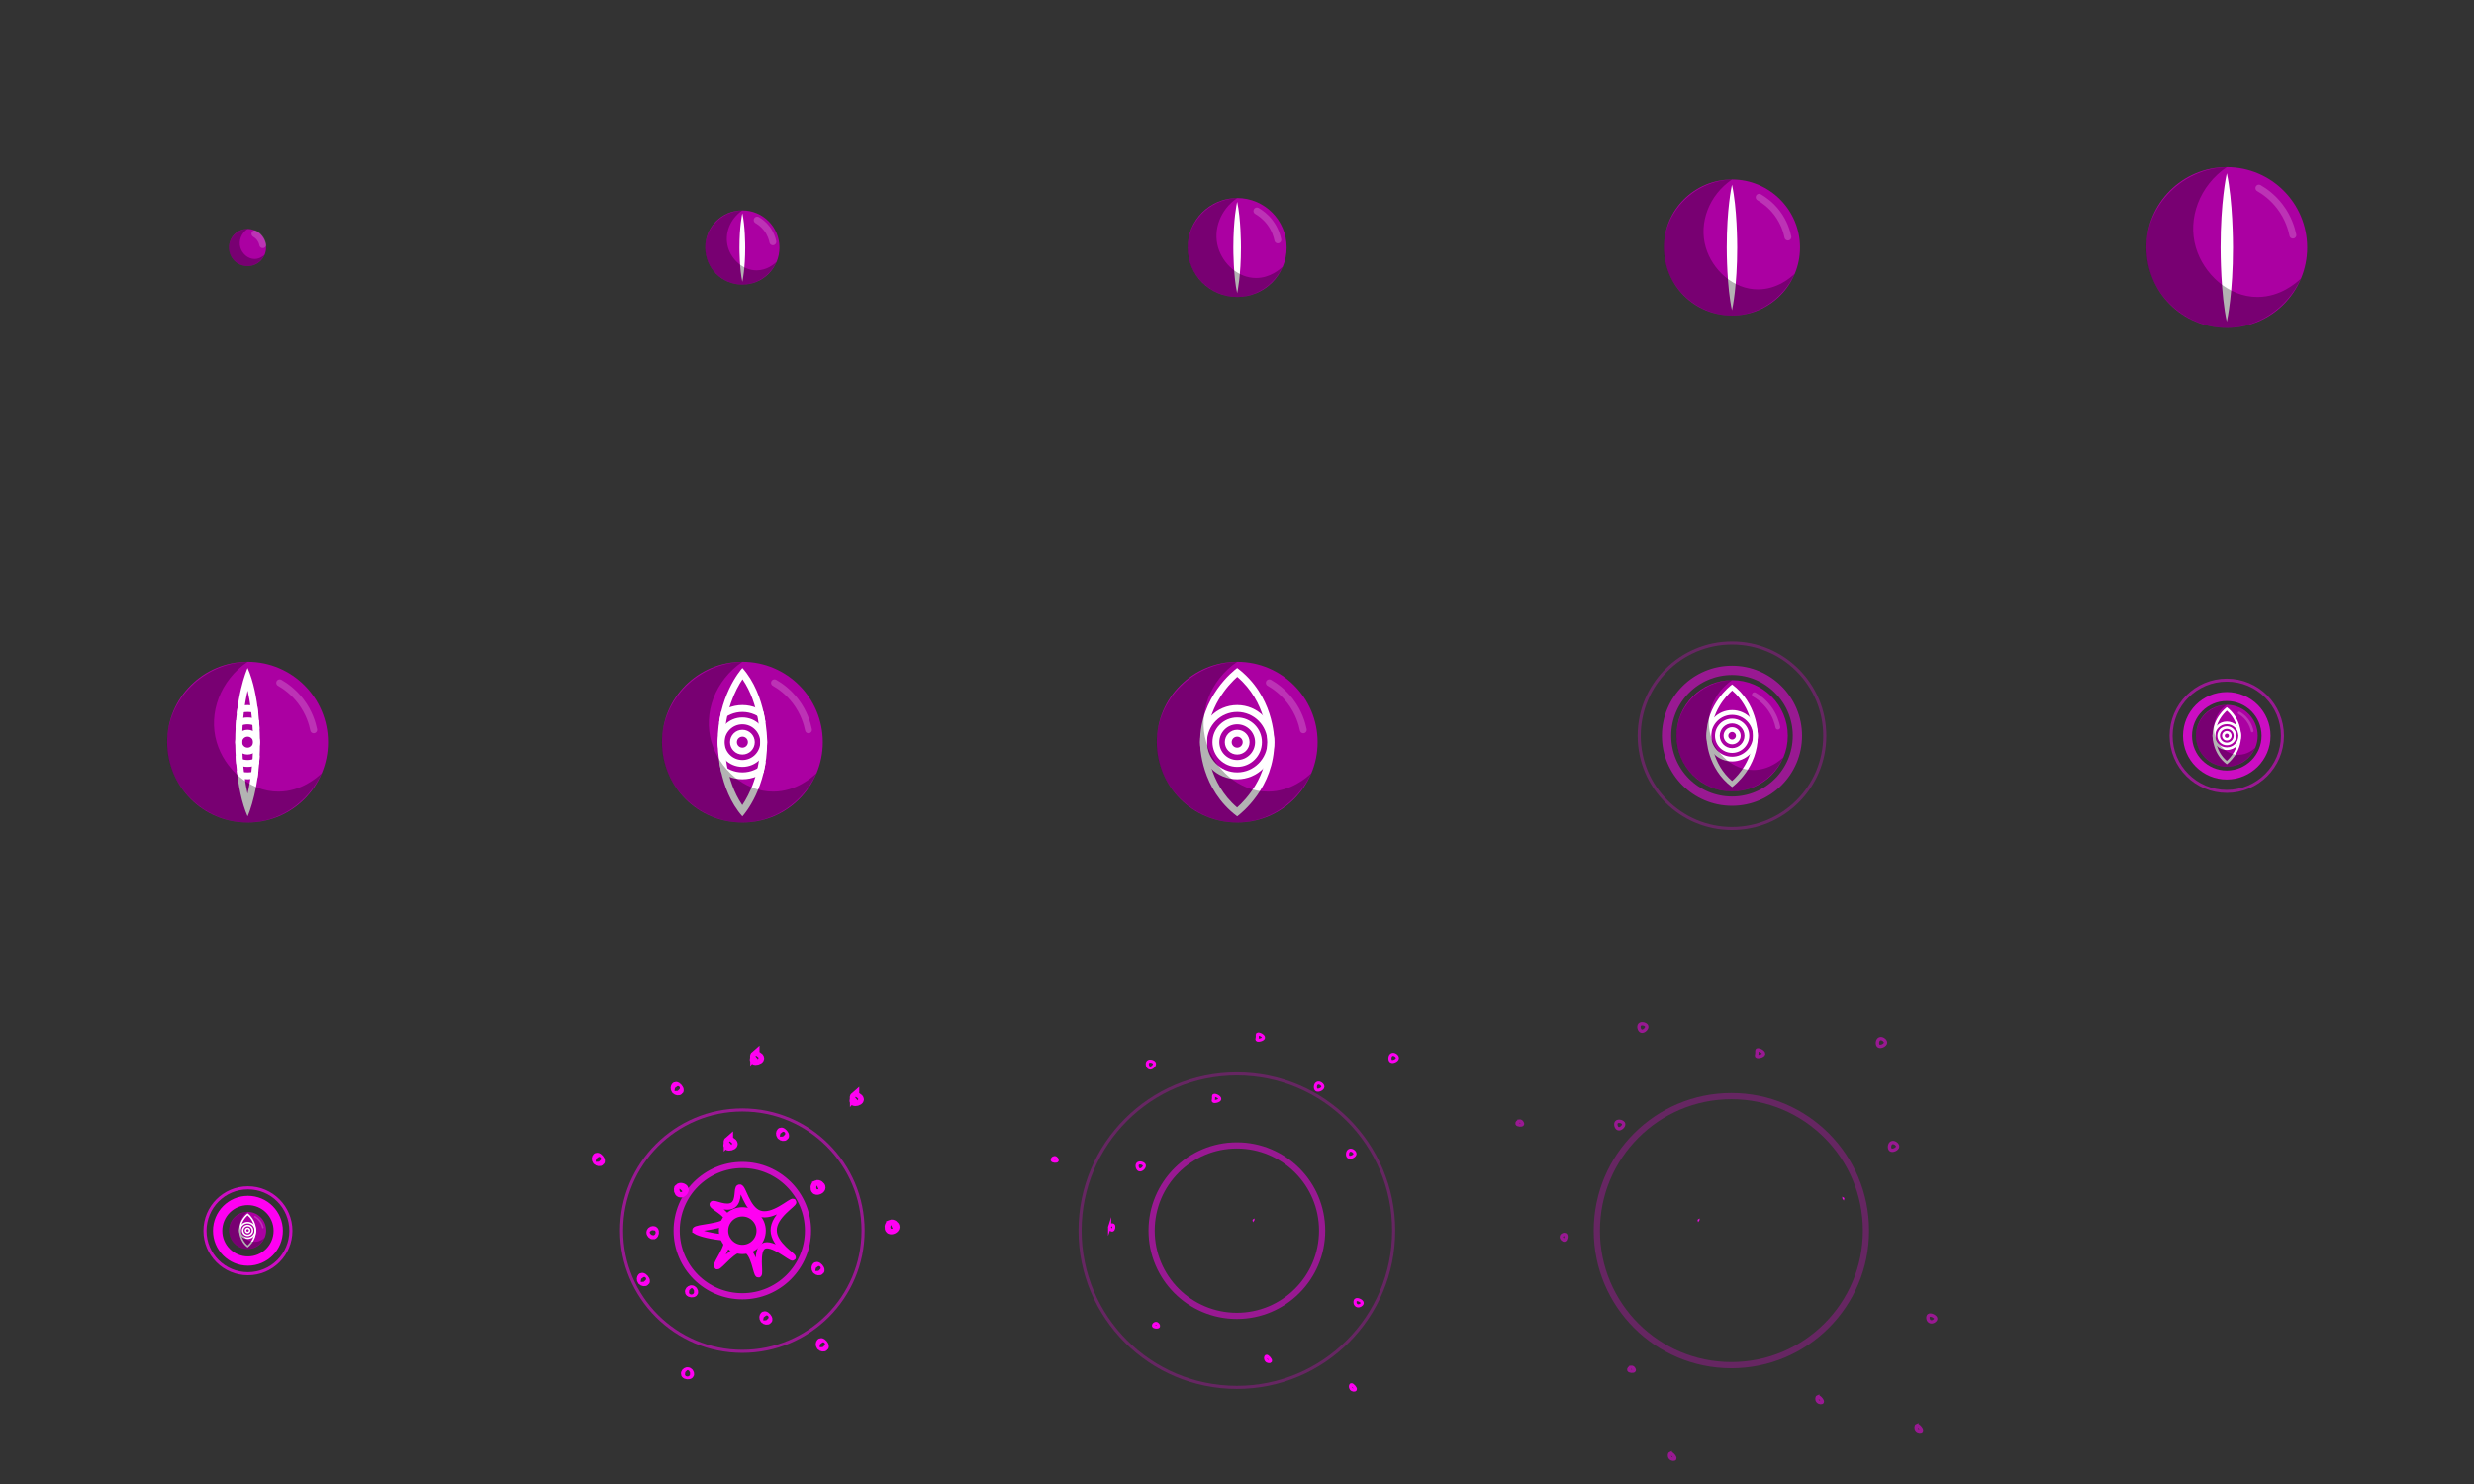 <?xml version="1.0" encoding="UTF-8"?>
<svg id="Layer_1" data-name="Layer 1" xmlns="http://www.w3.org/2000/svg" xmlns:xlink="http://www.w3.org/1999/xlink" viewBox="0 0 1800 1080">
  <rect x="0" y="0" width="1800" height="1080" fill="#333333" stroke="none"/>
  <defs>
    <style>
      .cls-1, .cls-2, .cls-3, .cls-4, .cls-5, .cls-6, .cls-7, .cls-8, .cls-9, .cls-10, .cls-11, .cls-12, .cls-13, .cls-14, .cls-15, .cls-16, .cls-17, .cls-18 {
        fill: none;
      }

      .cls-1, .cls-4, .cls-5, .cls-19, .cls-6, .cls-7, .cls-8, .cls-9, .cls-10, .cls-12, .cls-13, .cls-15, .cls-16, .cls-18 {
        stroke: #ff00f2;
        stroke-miterlimit: 10;
      }

      .cls-1, .cls-7, .cls-10, .cls-18 {
        stroke-width: 4.5px;
      }

      .cls-20 {
        fill: #fff;
      }

      .cls-2 {
        stroke-width: 1.92px;
      }

      .cls-2, .cls-3, .cls-14, .cls-17 {
        opacity: .2;
        stroke: #fff;
        stroke-linecap: round;
        stroke-linejoin: round;
      }

      .cls-3 {
        stroke-width: 3.46px;
      }

      .cls-4, .cls-6 {
        stroke-width: 6.75px;
      }

      .cls-5, .cls-8, .cls-12, .cls-13 {
        stroke-width: 2.25px;
      }

      .cls-5, .cls-10, .cls-15 {
        opacity: .75;
      }

      .cls-19 {
        fill: #fefefe;
        opacity: .8;
      }

      .cls-21 {
        clip-path: url(#clippath-1);
      }

      .cls-22 {
        opacity: .3;
      }

      .cls-6, .cls-8, .cls-9, .cls-16, .cls-18 {
        opacity: .5;
      }

      .cls-7, .cls-13 {
        opacity: .25;
      }

      .cls-9 {
        stroke-width: 2.18px;
      }

      .cls-23 {
        clip-path: url(#clippath);
      }

      .cls-14 {
        stroke-width: 1.15px;
      }

      .cls-15 {
        stroke-width: 6.54px;
      }

      .cls-16 {
        stroke-width: 2.44px;
      }

      .cls-17 {
        stroke-width: 5px;
      }

      .cls-24 {
        fill: #ab00a2;
      }
    </style>
    <clipPath id="clippath">
      <path class="cls-11" d="M180.14,486.12c-.9,2.02-9,20.92-9,54,0,3.36,.18,34.16,9,54,.9-2.02,9-20.92,9-54,0-3.36-.18-34.16-9-54Z"/>
    </clipPath>
    <clipPath id="clippath-1">
      <path class="cls-11" d="M540.14,486.12c-1.79,2.02-18,20.92-18,54,0,3.36,.36,34.16,18,54,1.79-2.02,18-20.92,18-54,0-3.36-.36-34.16-18-54Z"/>
    </clipPath>
  </defs>
  <circle class="cls-13" cx="1260.14" cy="535.46" r="67.5"/>
  <circle class="cls-6" cx="1260.14" cy="535.46" r="47.6"/>
  <circle class="cls-9" cx="1620.14" cy="535.46" r="40.5"/>
  <circle class="cls-15" cx="1620.14" cy="535.46" r="28.56"/>
  <circle class="cls-5" cx="180.39" cy="895.71" r="31.25"/>
  <circle class="cls-4" cx="180.39" cy="895.71" r="22.04"/>
  <path class="cls-19" d="M1235.66,888.64c-.22-.51-.11-.9,.43-1.11-.07,.4-.13,.8-.43,1.11Z"/>
  <path class="cls-19" d="M1341.3,872.83c.22-.51,.11-.9-.43-1.11,.07,.4,.13,.8,.43,1.11Z"/>
  <path class="cls-19" d="M552.05,888.64c-.22-.51-.11-.9,.43-1.11-.07,.4-.13,.8-.43,1.11Z"/>
  <circle class="cls-8" cx="540.1" cy="895.62" r="87.84"/>
  <circle class="cls-4" cx="540.1" cy="895.62" r="13.68"/>
  <path class="cls-1" d="M505.93,895.3c0,1.33,9.34,4.12,18.47,5.03,1.89,.19,3.04,.22,3.83,1.15,3.63,4.28-8.06,18.85-6.56,20.05,1.52,1.22,12.31-14.72,20.05-12.55,7.21,2.02,8.43,18.81,10.12,18.55,1.64-.25-2.28-17.14,3.56-20.61,6.19-3.68,20.48,9.37,21.36,8.25,.82-1.04-13.73-9.13-13.87-19.68-.14-10.92,15.23-19.49,14.24-20.8-1.03-1.36-14.59,12.08-24.73,8.43-9.3-3.35-11.74-19.63-14.43-18.93-2.17,.57,.1,9.41-4.5,12.74-4.97,3.6-14.3-1.97-14.99-.56-.76,1.54,11.2,6.84,10.49,11.06-.92,5.54-23.06,5.67-23.05,7.87Z"/>
  <path class="cls-4" d="M502.98,938.77c-.81,.07-1.42,.94-1.26,1.41,.24,.74,2.51,.89,2.81,.28,.22-.46-.49-1.78-1.55-1.69Z"/>
  <path class="cls-4" d="M500.07,998.42c-.81,.07-1.42,.94-1.26,1.41,.24,.74,2.51,.89,2.81,.28,.22-.46-.49-1.78-1.55-1.69Z"/>
  <path class="cls-4" d="M529.98,830.68c-.3,.26,.06,.79-.21,2.31-.09,.51-.17,.64-.07,.79,.44,.65,3.51-.03,3.65-1.12,.15-1.11-2.74-2.52-3.37-1.97Z"/>
  <path class="cls-4" d="M549.23,768.28c-.3,.26,.06,.79-.21,2.31-.09,.51-.17,.64-.07,.79,.44,.65,3.51-.03,3.65-1.12,.15-1.11-2.74-2.52-3.37-1.97Z"/>
  <path class="cls-4" d="M621.78,798.25c-.3,.26,.06,.79-.21,2.31-.09,.51-.17,.64-.07,.79,.44,.65,3.51-.03,3.65-1.12,.15-1.11-2.74-2.52-3.37-1.97Z"/>
  <path class="cls-4" d="M594.18,862.28c-1.3,.58-1.43,2.96-.56,3.65,1,.79,3.61-.4,3.65-1.69,.04-1.11-1.81-2.54-3.09-1.97Z"/>
  <path class="cls-4" d="M648.07,891.05c-1.3,.58-1.43,2.96-.56,3.65,1,.79,3.61-.4,3.65-1.69,.04-1.11-1.81-2.54-3.09-1.97Z"/>
  <path class="cls-4" d="M494.03,864.71c-.81,.88-.27,2.99,.84,3.37,1.25,.43,3.11-1.39,2.81-2.53-.29-1.12-2.75-1.83-3.65-.84Z"/>
  <path class="cls-4" d="M556.24,957.7c-.44,.18-.65,1.42,0,2.25,.71,.91,2.09,.88,2.34,.47,.4-.66-1.61-3.01-2.34-2.72Z"/>
  <path class="cls-4" d="M568.36,824c-.44,.18-.65,1.42,0,2.25,.71,.91,2.09,.88,2.34,.47,.4-.66-1.61-3.01-2.34-2.72Z"/>
  <path class="cls-4" d="M491.71,790.81c-.44,.18-.65,1.42,0,2.25,.71,.91,2.09,.88,2.34,.47,.4-.66-1.61-3.01-2.34-2.72Z"/>
  <path class="cls-4" d="M434.39,842.31c-.44,.18-.65,1.42,0,2.25,.71,.91,2.09,.88,2.34,.47,.4-.66-1.61-3.01-2.34-2.72Z"/>
  <path class="cls-4" d="M467.13,929.71c-.44,.18-.65,1.42,0,2.25,.71,.91,2.09,.88,2.34,.47,.4-.66-1.61-3.01-2.34-2.72Z"/>
  <path class="cls-4" d="M597.3,977.24c-.44,.18-.65,1.42,0,2.25,.71,.91,2.09,.88,2.34,.47,.4-.66-1.61-3.01-2.34-2.72Z"/>
  <path class="cls-4" d="M594.18,921.76c-.44,.18-.65,1.42,0,2.25,.71,.91,2.09,.88,2.34,.47,.4-.66-1.61-3.01-2.34-2.72Z"/>
  <path class="cls-4" d="M473.74,896.61c-.34,1.02,.93,2.12,1.55,1.97,.74-.18,1.15-2.32,.42-2.81-.51-.34-1.69,.03-1.97,.84Z"/>
  <path class="cls-12" d="M840.88,963.14c-1.05,.1-1.84,1.22-1.64,1.82,.31,.95,3.26,1.16,3.64,.36,.29-.6-.63-2.31-2-2.18Z"/>
  <path class="cls-12" d="M767.16,842.45c-1.05,.1-1.84,1.22-1.64,1.82,.31,.95,3.26,1.16,3.64,.36,.29-.6-.63-2.31-2-2.18Z"/>
  <path class="cls-12" d="M986.38,946.1c-.84,.72-.78,3.14,.73,4,1.69,.97,3.97-.7,4-1.82,.04-1.43-3.56-3.19-4.73-2.18Z"/>
  <path class="cls-12" d="M883.1,797.3c-.38,.33,.08,1.03-.27,2.99-.12,.66-.22,.84-.09,1.02,.57,.84,4.54-.04,4.73-1.46,.19-1.44-3.54-3.26-4.37-2.55Z"/>
  <path class="cls-12" d="M914.92,752.67c-.38,.33,.08,1.03-.27,2.99-.12,.66-.22,.84-.09,1.02,.57,.84,4.54-.04,4.73-1.46,.19-1.44-3.54-3.26-4.37-2.55Z"/>
  <path class="cls-12" d="M981.83,837.21c-1.69,.76-1.85,3.83-.73,4.73,1.29,1.03,4.67-.51,4.73-2.18,.05-1.44-2.34-3.29-4-2.55Z"/>
  <path class="cls-12" d="M1012.7,767.44c-1.69,.76-1.85,3.83-.73,4.73,1.29,1.03,4.67-.51,4.73-2.18,.05-1.44-2.34-3.29-4-2.55Z"/>
  <path class="cls-12" d="M958.47,788.34c-1.69,.76-1.85,3.83-.73,4.73,1.29,1.03,4.67-.51,4.73-2.18,.05-1.44-2.34-3.29-4-2.55Z"/>
  <path class="cls-12" d="M827.82,846.96c-1.05,1.14-.34,3.88,1.09,4.37,1.62,.56,4.02-1.8,3.64-3.28-.38-1.45-3.56-2.37-4.73-1.09Z"/>
  <path class="cls-12" d="M835.21,772.83c-1.05,1.14-.34,3.88,1.09,4.37,1.62,.56,4.02-1.8,3.64-3.28-.38-1.45-3.56-2.37-4.73-1.09Z"/>
  <path class="cls-12" d="M921.31,987.05c-.57,.23-.84,1.84,0,2.91,.92,1.18,2.71,1.14,3.03,.61,.52-.85-2.09-3.9-3.03-3.52Z"/>
  <path class="cls-12" d="M983.05,1007.78c-.57,.23-.84,1.84,0,2.91,.92,1.18,2.71,1.14,3.03,.61,.52-.85-2.09-3.9-3.03-3.52Z"/>
  <path class="cls-12" d="M807.34,892.65c-.44,1.31,1.21,2.74,2,2.55,.95-.23,1.49-3,.55-3.64-.66-.44-2.19,.03-2.55,1.09Z"/>
  <circle class="cls-10" cx="540.1" cy="895.62" r="47.77"/>
  <path class="cls-19" d="M911.85,888.64c-.22-.51-.11-.9,.43-1.11-.07,.4-.13,.8-.43,1.11Z"/>
  <circle class="cls-13" cx="899.9" cy="895.62" r="114.08"/>
  <circle class="cls-18" cx="899.9" cy="895.62" r="62.03"/>
  <g>
    <path class="cls-16" d="M1186.82,995.04c-1.14,.1-1.99,1.32-1.78,1.97,.34,1.03,3.53,1.26,3.95,.39,.32-.65-.68-2.5-2.17-2.37Z"/>
    <path class="cls-16" d="M1105.52,815.86c-1.14,.1-1.99,1.32-1.78,1.97,.34,1.03,3.53,1.26,3.95,.39,.32-.65-.68-2.5-2.17-2.37Z"/>
    <path class="cls-16" d="M1403.28,957.37c-.91,.78-.85,3.4,.79,4.34,1.83,1.05,4.3-.76,4.34-1.97,.05-1.55-3.86-3.46-5.13-2.37Z"/>
    <path class="cls-16" d="M1278.42,764.2c-.42,.36,.09,1.11-.29,3.24-.13,.72-.23,.91-.1,1.1,.62,.91,4.92-.05,5.13-1.58,.21-1.56-3.84-3.54-4.73-2.76Z"/>
    <path class="cls-16" d="M1376.33,831.65c-1.83,.82-2.01,4.16-.79,5.13,1.4,1.12,5.06-.55,5.13-2.37,.06-1.56-2.53-3.57-4.34-2.76Z"/>
    <path class="cls-16" d="M1367.53,756.03c-1.83,.82-2.01,4.16-.79,5.13,1.4,1.12,5.06-.55,5.13-2.37,.06-1.56-2.53-3.57-4.34-2.76Z"/>
    <path class="cls-16" d="M1176.18,816.67c-1.14,1.24-.37,4.2,1.18,4.73,1.76,.6,4.36-1.96,3.95-3.55-.41-1.57-3.85-2.56-5.13-1.18Z"/>
    <path class="cls-16" d="M1192.99,745.7c-1.14,1.24-.37,4.2,1.18,4.73,1.76,.6,4.36-1.96,3.95-3.55-.41-1.57-3.85-2.56-5.13-1.18Z"/>
    <path class="cls-16" d="M1322.54,1016.53c-.62,.25-.91,1.99,0,3.16,.99,1.27,2.93,1.24,3.29,.66,.56-.92-2.26-4.23-3.29-3.81Z"/>
    <path class="cls-16" d="M1215.23,1057.8c-.62,.25-.91,1.99,0,3.16,.99,1.27,2.93,1.24,3.29,.66,.56-.92-2.26-4.23-3.29-3.81Z"/>
    <path class="cls-16" d="M1394.66,1037.39c-.62,.25-.91,1.99,0,3.16,.99,1.27,2.93,1.24,3.29,.66,.56-.92-2.26-4.23-3.29-3.81Z"/>
    <path class="cls-16" d="M1136.09,899.73c-.48,1.43,1.31,2.97,2.17,2.76,1.03-.25,1.62-3.25,.59-3.95-.71-.48-2.38,.04-2.76,1.18Z"/>
    <circle class="cls-7" cx="1259.71" cy="895.62" r="97.9"/>
  </g>
  <circle class="cls-24" cx="1620.14" cy="180.12" r="58.5"/>
  <path class="cls-20" d="M1620.14,126.12c-.45,2.02-4.5,20.93-4.5,54,0,3.36,.09,34.16,4.5,54,.45-2.02,4.5-20.93,4.5-54,0-3.36-.09-34.16-4.5-54h0Z"/>
  <path class="cls-22" d="M1620.14,121.62c-34.53,1.22-60.8,30.8-58.5,63,2.16,30.3,28.99,54.06,58.5,54,22.64-.05,43.8-14.12,54-36-3.32,3.17-14.9,13.43-31.5,13.5-21.57,.09-39.42-17.07-45-36-6.25-21.19,2.73-45.07,22.5-58.5Z"/>
  <path class="cls-17" d="M1643.49,136.89c3.82,2.19,9.97,6.36,15.41,13.55,6.16,8.14,8.42,16.21,9.33,20.68"/>
  <circle class="cls-24" cx="900.11" cy="180.12" r="36"/>
  <path class="cls-20" d="M900.11,146.89c-.28,1.24-2.77,12.88-2.77,33.23,0,2.07,.06,21.02,2.77,33.23,.28-1.24,2.77-12.88,2.77-33.23,0-2.07-.06-21.02-2.77-33.23h0Z"/>
  <path class="cls-22" d="M900.11,144.13c-21.25,.75-37.41,18.95-36,38.77,1.33,18.65,17.84,33.27,36,33.23,13.93-.03,26.95-8.69,33.23-22.15-2.05,1.95-9.17,8.27-19.38,8.31-13.27,.05-24.26-10.51-27.69-22.15-3.85-13.04,1.68-27.74,13.85-36Z"/>
  <path class="cls-17" d="M914.48,153.52c2.35,1.35,6.14,3.91,9.48,8.34,3.79,5.01,5.18,9.98,5.74,12.73"/>
  <circle class="cls-24" cx="1260.13" cy="180.12" r="49.5"/>
  <path class="cls-20" d="M1260.13,134.43c-.38,1.71-3.81,17.71-3.81,45.69,0,2.85,.08,28.9,3.81,45.69,.38-1.71,3.81-17.71,3.81-45.69,0-2.85-.08-28.9-3.81-45.69h0Z"/>
  <path class="cls-22" d="M1260.13,130.63c-29.22,1.03-51.44,26.06-49.5,53.31,1.83,25.64,24.53,45.75,49.5,45.69,19.16-.04,37.06-11.95,45.69-30.46-2.81,2.68-12.61,11.37-26.65,11.42-18.25,.07-33.35-14.45-38.08-30.46-5.29-17.93,2.31-38.14,19.04-49.5Z"/>
  <path class="cls-17" d="M1279.89,143.55c3.23,1.85,8.44,5.38,13.04,11.46,5.21,6.89,7.12,13.72,7.9,17.5"/>
  <circle class="cls-24" cx="540.1" cy="180.12" r="27"/>
  <path class="cls-20" d="M540.1,155.2c-.21,.93-2.08,9.66-2.08,24.92,0,1.55,.04,15.76,2.08,24.92,.21-.93,2.08-9.66,2.08-24.92,0-1.55-.04-15.76-2.08-24.92h0Z"/>
  <path class="cls-22" d="M540.1,153.13c-15.94,.56-28.06,14.22-27,29.08,1,13.99,13.38,24.95,27,24.92,10.45-.02,20.22-6.52,24.92-16.62-1.53,1.46-6.88,6.2-14.54,6.23-9.95,.04-18.19-7.88-20.77-16.62-2.88-9.78,1.26-20.8,10.38-27Z"/>
  <path class="cls-17" d="M550.88,160.17c1.76,1.01,4.6,2.93,7.11,6.25,2.84,3.76,3.89,7.48,4.31,9.55"/>
  <circle class="cls-24" cx="180.08" cy="180.13" r="13.5"/>
  <path class="cls-22" d="M180.08,166.63c-7.97,.28-14.03,7.11-13.5,14.54,.5,6.99,6.69,12.48,13.5,12.46,5.23-.01,10.11-3.26,12.46-8.31-.77,.73-3.44,3.1-7.27,3.12-4.98,.02-9.1-3.94-10.38-8.31-1.44-4.89,.63-10.4,5.19-13.5Z"/>
  <path class="cls-17" d="M185.47,170.15c.88,.5,2.3,1.47,3.56,3.13,1.42,1.88,1.94,3.74,2.15,4.77"/>
  <circle class="cls-24" cx="180.14" cy="540.12" r="58.5"/>
  <g class="cls-23">
    <g>
      <path class="cls-20" d="M180.14,518.12c12.13,0,22,9.87,22,22s-9.87,22-22,22-22-9.87-22-22,9.87-22,22-22m0-5c-14.91,0-27,12.09-27,27s12.09,27,27,27,27-12.09,27-27-12.09-27-27-27h0Z"/>
      <path class="cls-20" d="M180.14,527.12c7.17,0,13,5.83,13,13s-5.83,13-13,13-13-5.83-13-13,5.83-13,13-13m0-5c-9.94,0-18,8.06-18,18s8.06,18,18,18,18-8.06,18-18-8.06-18-18-18h0Z"/>
      <path class="cls-20" d="M180.14,536.12c2.21,0,4,1.79,4,4s-1.79,4-4,4-4-1.79-4-4,1.79-4,4-4m0-5c-4.97,0-9,4.03-9,9s4.03,9,9,9,9-4.03,9-9-4.03-9-9-9h0Z"/>
    </g>
    <path class="cls-20" d="M180.18,502.61c3.82,16.78,3.96,34.95,3.96,37.51,0,16.1-1.98,28.72-4.04,37.51-3.82-16.78-3.96-34.95-3.96-37.51,0-16.1,1.98-28.72,4.04-37.51m-.04-16.49c-.9,2.02-9,20.92-9,54,0,3.36,.18,34.16,9,54,.9-2.02,9-20.92,9-54,0-3.36-.18-34.16-9-54h0Z"/>
  </g>
  <path class="cls-22" d="M180.14,481.62c-34.53,1.22-60.8,30.8-58.5,63,2.16,30.3,28.99,54.06,58.5,54,22.64-.05,43.8-14.12,54-36-3.32,3.17-14.9,13.43-31.5,13.5-21.57,.09-39.42-17.07-45-36-6.25-21.19,2.73-45.07,22.5-58.5Z"/>
  <path class="cls-17" d="M203.49,496.89c3.82,2.19,9.97,6.36,15.41,13.55,6.16,8.14,8.42,16.21,9.33,20.68"/>
  <circle class="cls-24" cx="540.14" cy="540.12" r="58.5"/>
  <g class="cls-21">
    <g>
      <path class="cls-20" d="M540.14,518.12c12.13,0,22,9.87,22,22s-9.87,22-22,22-22-9.87-22-22,9.87-22,22-22m0-5c-14.91,0-27,12.09-27,27s12.09,27,27,27,27-12.09,27-27-12.09-27-27-27h0Z"/>
      <path class="cls-20" d="M540.14,527.12c7.17,0,13,5.83,13,13s-5.83,13-13,13-13-5.83-13-13,5.83-13,13-13m0-5c-9.94,0-18,8.06-18,18s8.06,18,18,18,18-8.06,18-18-8.06-18-18-18h0Z"/>
      <path class="cls-20" d="M540.14,536.12c2.21,0,4,1.79,4,4s-1.79,4-4,4-4-1.79-4-4,1.79-4,4-4m0-5c-4.97,0-9,4.03-9,9s4.03,9,9,9,9-4.03,9-9-4.03-9-9-9h0Z"/>
    </g>
    <path class="cls-20" d="M540.21,494.31c12.54,18.19,12.93,42.83,12.93,45.81,0,22.71-8.09,38.34-13.07,45.81-12.54-18.19-12.93-42.83-12.93-45.81,0-22.71,8.09-38.34,13.07-45.81m-.07-8.19c-1.79,2.02-18,20.92-18,54,0,3.36,.36,34.16,18,54,1.79-2.02,18-20.92,18-54,0-3.36-.36-34.16-18-54h0Z"/>
  </g>
  <path class="cls-22" d="M540.14,481.62c-34.53,1.22-60.8,30.8-58.5,63,2.16,30.3,28.99,54.06,58.5,54,22.64-.05,43.8-14.12,54-36-3.32,3.17-14.9,13.43-31.5,13.5-21.57,.09-39.42-17.07-45-36-6.25-21.19,2.73-45.07,22.5-58.5Z"/>
  <path class="cls-17" d="M563.49,496.89c3.82,2.19,9.97,6.36,15.41,13.55,6.16,8.14,8.42,16.21,9.33,20.68"/>
  <circle class="cls-24" cx="900.14" cy="540.12" r="58.5"/>
  <g>
    <path class="cls-20" d="M900.19,492.57c21.31,18.23,21.95,44.5,21.95,47.55,0,25.05-15.27,41.49-22.05,47.55-21.31-18.23-21.95-44.5-21.95-47.55,0-25.05,15.27-41.49,22.05-47.55m-.05-6.45c-2.69,2.02-27,20.92-27,54,0,3.36,.54,34.16,27,54,2.69-2.02,27-20.92,27-54,0-3.36-.54-34.16-27-54h0Z"/>
    <path class="cls-20" d="M900.14,518.12c12.13,0,22,9.87,22,22s-9.87,22-22,22-22-9.87-22-22,9.87-22,22-22m0-5c-14.91,0-27,12.09-27,27s12.09,27,27,27,27-12.09,27-27-12.09-27-27-27h0Z"/>
    <path class="cls-20" d="M900.14,527.12c7.17,0,13,5.83,13,13s-5.83,13-13,13-13-5.83-13-13,5.83-13,13-13m0-5c-9.94,0-18,8.06-18,18s8.06,18,18,18,18-8.06,18-18-8.06-18-18-18h0Z"/>
    <path class="cls-20" d="M900.14,536.12c2.21,0,4,1.79,4,4s-1.79,4-4,4-4-1.79-4-4,1.79-4,4-4m0-5c-4.97,0-9,4.03-9,9s4.03,9,9,9,9-4.03,9-9-4.03-9-9-9h0Z"/>
  </g>
  <path class="cls-22" d="M900.14,481.62c-34.53,1.22-60.8,30.8-58.5,63,2.16,30.3,28.99,54.06,58.5,54,22.64-.05,43.8-14.12,54-36-3.32,3.17-14.9,13.43-31.5,13.5-21.57,.09-39.42-17.07-45-36-6.25-21.19,2.73-45.07,22.5-58.5Z"/>
  <path class="cls-17" d="M923.49,496.89c3.82,2.19,9.97,6.36,15.41,13.55,6.16,8.14,8.42,16.21,9.33,20.68"/>
  <g>
    <circle class="cls-24" cx="1260.23" cy="535.46" r="40.5"/>
    <g>
      <path class="cls-20" d="M1260.27,502.54c14.75,12.62,15.19,30.8,15.19,32.92,0,17.34-10.57,28.72-15.27,32.92-14.75-12.62-15.19-30.8-15.19-32.92,0-17.34,10.57-28.72,15.27-32.92m-.04-4.46c-1.86,1.4-18.69,14.49-18.69,37.38,0,2.33,.37,23.65,18.69,37.38,1.86-1.4,18.69-14.49,18.69-37.38,0-2.33-.37-23.65-18.69-37.38h0Z"/>
      <path class="cls-20" d="M1260.23,520.23c8.4,0,15.23,6.83,15.23,15.23s-6.83,15.23-15.23,15.23-15.23-6.83-15.23-15.23,6.83-15.23,15.23-15.23m0-3.46c-10.32,0-18.69,8.37-18.69,18.69s8.37,18.69,18.69,18.69,18.69-8.37,18.69-18.69-8.37-18.69-18.69-18.69h0Z"/>
      <path class="cls-20" d="M1260.23,526.46c4.96,0,9,4.04,9,9s-4.04,9-9,9-9-4.04-9-9,4.04-9,9-9m0-3.46c-6.88,0-12.46,5.58-12.46,12.46s5.58,12.46,12.46,12.46,12.46-5.58,12.46-12.46-5.58-12.46-12.46-12.46h0Z"/>
      <path class="cls-20" d="M1260.23,532.69c1.53,0,2.77,1.24,2.77,2.77s-1.24,2.77-2.77,2.77-2.77-1.24-2.77-2.77,1.24-2.77,2.77-2.77m0-3.46c-3.44,0-6.23,2.79-6.23,6.23s2.79,6.23,6.23,6.23,6.23-2.79,6.23-6.23-2.79-6.23-6.23-6.23h0Z"/>
    </g>
    <path class="cls-22" d="M1260.23,494.96c-23.91,.84-42.09,21.32-40.5,43.62,1.5,20.98,20.07,37.43,40.5,37.38,15.68-.03,30.32-9.78,37.38-24.92-2.3,2.2-10.31,9.3-21.81,9.35-14.93,.06-27.29-11.82-31.15-24.92-4.33-14.67,1.89-31.2,15.58-40.5Z"/>
    <path class="cls-3" d="M1276.4,505.53c2.65,1.51,6.9,4.4,10.67,9.38,4.26,5.64,5.83,11.22,6.46,14.32"/>
  </g>
  <g>
    <ellipse class="cls-24" cx="1620.16" cy="535.46" rx="22.47" ry="22.5"/>
    <g>
      <path class="cls-20" d="M1620.18,517.17c8.18,7.01,8.43,17.11,8.43,18.29,0,9.63-5.86,15.96-8.47,18.29-8.18-7.01-8.43-17.11-8.43-18.29,0-9.63,5.86-15.96,8.47-18.29m-.02-2.48c-1.03,.78-10.37,8.05-10.37,20.77,0,1.29,.21,13.14,10.37,20.77,1.03-.78,10.37-8.05,10.37-20.77,0-1.29-.21-13.14-10.37-20.77h0Z"/>
      <path class="cls-20" d="M1620.16,527c4.66,0,8.45,3.8,8.45,8.46s-3.79,8.46-8.45,8.46-8.45-3.8-8.45-8.46,3.79-8.46,8.45-8.46m0-1.92c-5.73,0-10.37,4.65-10.37,10.38s4.64,10.38,10.37,10.38,10.37-4.65,10.37-10.38-4.64-10.38-10.37-10.38h0Z"/>
      <path class="cls-20" d="M1620.16,530.46c2.75,0,4.99,2.24,4.99,5s-2.24,5-4.99,5-4.99-2.24-4.99-5,2.24-5,4.99-5m0-1.92c-3.82,0-6.91,3.1-6.91,6.92s3.1,6.92,6.91,6.92,6.91-3.1,6.91-6.92-3.1-6.92-6.91-6.92h0Z"/>
      <path class="cls-20" d="M1620.16,533.92c.85,0,1.54,.69,1.54,1.54s-.69,1.54-1.54,1.54-1.54-.69-1.54-1.54,.69-1.54,1.54-1.54m0-1.92c-1.91,0-3.46,1.55-3.46,3.46s1.55,3.46,3.46,3.46,3.46-1.55,3.46-3.46-1.55-3.46-3.46-3.46h0Z"/>
    </g>
    <path class="cls-22" d="M1620.16,512.96c-13.27,.47-23.36,11.85-22.47,24.23,.83,11.66,11.14,20.79,22.47,20.77,8.7-.02,16.83-5.43,20.74-13.85-1.28,1.22-5.72,5.17-12.1,5.19-8.29,.03-15.14-6.57-17.29-13.85-2.4-8.15,1.05-17.34,8.64-22.5Z"/>
    <path class="cls-2" d="M1629.14,518.83c1.47,.84,3.83,2.45,5.92,5.21,2.37,3.13,3.23,6.24,3.58,7.95"/>
  </g>
  <g>
    <ellipse class="cls-24" cx="180.15" cy="895.46" rx="13.48" ry="13.5"/>
    <g>
      <path class="cls-20" d="M180.17,884.48c4.91,4.21,5.06,10.27,5.06,10.97,0,5.78-3.52,9.57-5.08,10.97-4.91-4.21-5.06-10.27-5.06-10.97,0-5.78,3.52-9.57,5.08-10.97m-.01-1.49c-.62,.47-6.22,4.83-6.22,12.46,0,.78,.12,7.88,6.22,12.46,.62-.47,6.22-4.83,6.22-12.46,0-.78-.12-7.88-6.22-12.46h0Z"/>
      <path class="cls-20" d="M180.15,890.38c2.8,0,5.07,2.28,5.07,5.08s-2.27,5.08-5.07,5.08-5.07-2.28-5.07-5.08,2.27-5.08,5.07-5.08m0-1.15c-3.44,0-6.22,2.79-6.22,6.23s2.79,6.23,6.22,6.23,6.22-2.79,6.22-6.23-2.79-6.23-6.22-6.23h0Z"/>
      <path class="cls-20" d="M180.15,892.46c1.65,0,3,1.35,3,3s-1.34,3-3,3-3-1.35-3-3,1.34-3,3-3m0-1.15c-2.29,0-4.15,1.86-4.15,4.15s1.86,4.15,4.15,4.15,4.15-1.86,4.15-4.15-1.86-4.15-4.15-4.15h0Z"/>
      <path class="cls-20" d="M180.15,894.53c.51,0,.92,.41,.92,.92s-.41,.92-.92,.92-.92-.41-.92-.92,.41-.92,.92-.92m0-1.15c-1.15,0-2.07,.93-2.07,2.08s.93,2.08,2.07,2.08,2.07-.93,2.07-2.08-.93-2.08-2.07-2.08h0Z"/>
    </g>
    <path class="cls-22" d="M180.15,881.96c-7.96,.28-14.01,7.11-13.48,14.54,.5,6.99,6.68,12.48,13.48,12.46,5.22-.01,10.1-3.26,12.45-8.31-.77,.73-3.43,3.1-7.26,3.12-4.97,.02-9.09-3.94-10.37-8.31-1.44-4.89,.63-10.4,5.19-13.5Z"/>
    <path class="cls-14" d="M185.54,885.48c.88,.5,2.3,1.47,3.55,3.13,1.42,1.88,1.94,3.74,2.15,4.77"/>
  </g>
</svg>
